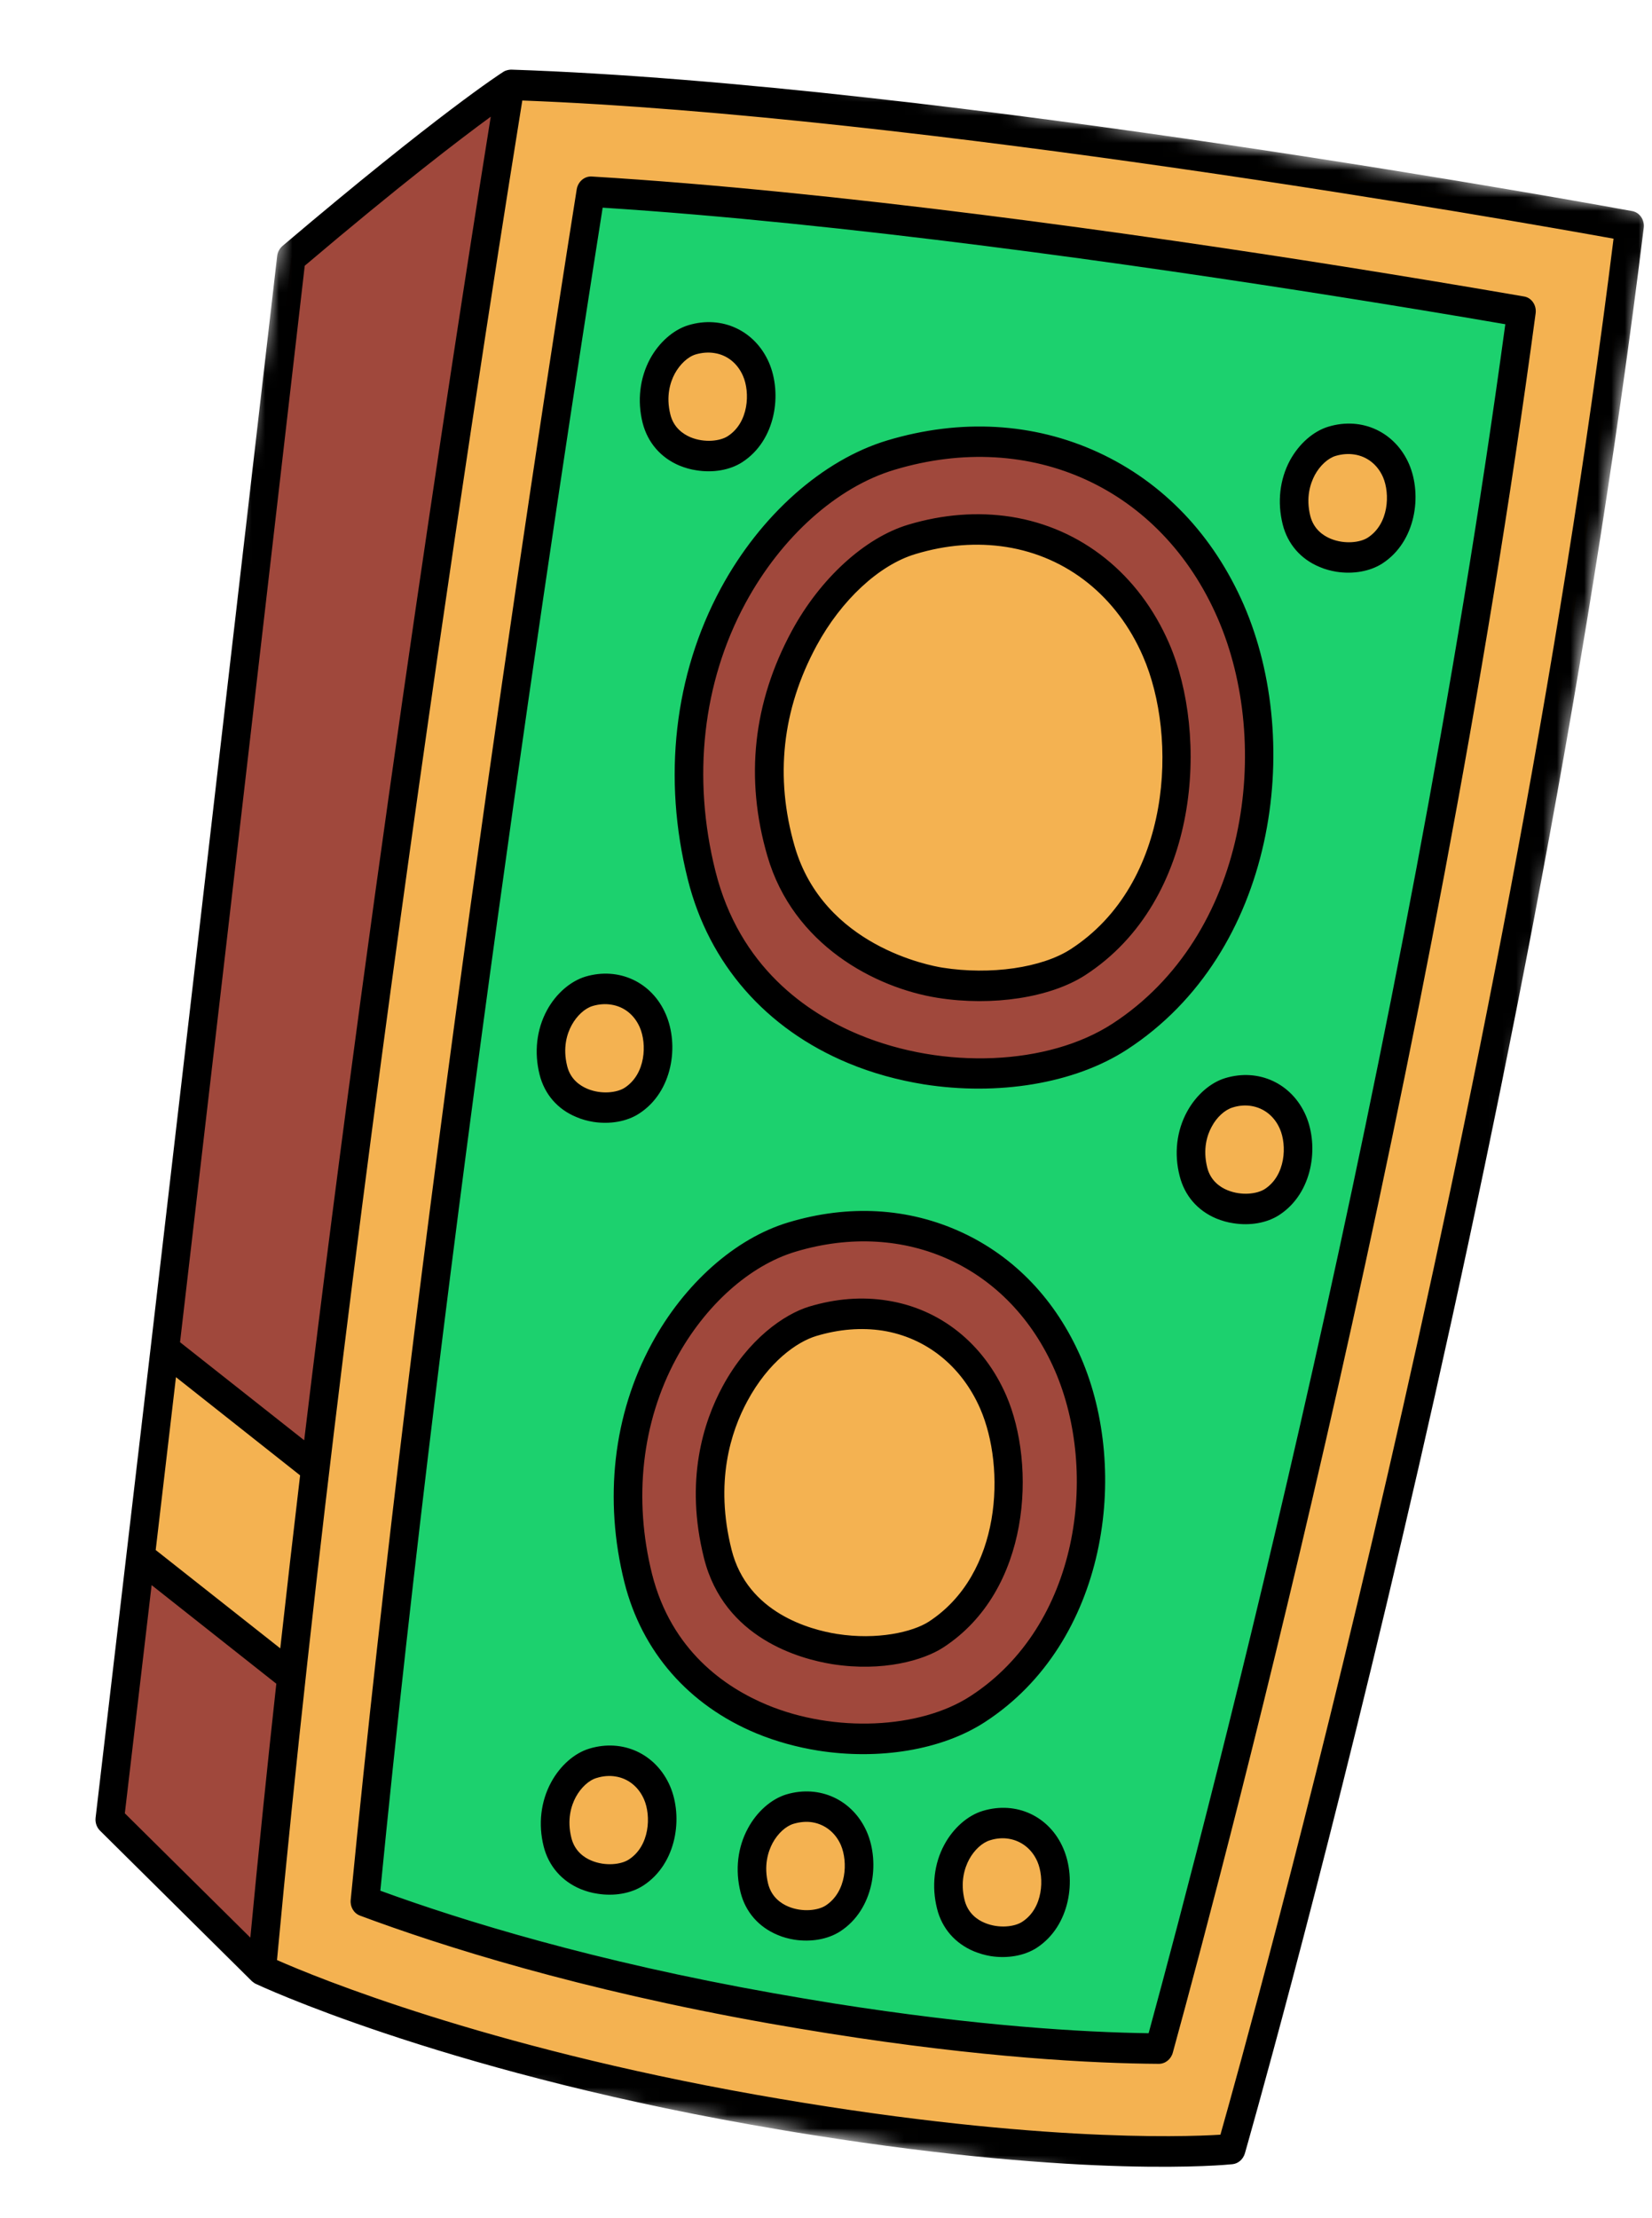 <svg width="121.488" height="163.069" viewBox="0 0 121.488 163.069" fill="none" xmlns="http://www.w3.org/2000/svg" xmlns:xlink="http://www.w3.org/1999/xlink">
	<desc>
			Created with Pixso.
	</desc>
	<defs/>
	<mask id="mask1_36025" mask-type="alpha" maskUnits="userSpaceOnUse" x="0" y="0" width="121.488" height="163.069">
		<g style="mix-blend-mode:normal">
			<rect id="Rectangle 3785" x="23.366" width="99.345" height="149.367" transform="rotate(9 23.366 0)" fill="#C4C4C4" fill-opacity="1"/>
		</g>
	</mask>
	<g mask="url(#mask1_36025)">
		<g style="mix-blend-mode:normal">
			<path id="Path 34738" d="M23.54 139.78L19.25 144.84L8.07 133.78C8.83 127.35 9.59 120.9 10.34 114.49C10.94 109.35 11.53 104.23 12.12 99.21C17.17 55.94 21.42 18.96 21.42 18.96C33.01 9.13 37.53 6.24 37.53 6.24L39.24 9.19L27 110.97L25.17 126.22L23.54 139.78Z" fill="#A0483C" fill-opacity="1" fill-rule="nonzero"/>
		</g>
	</g>
	<g mask="url(#mask1_36025)">
		<g style="mix-blend-mode:normal">
			<path id="Path 34739" d="M25.17 126.22L10.34 114.49C10.94 109.35 11.53 104.23 12.12 99.21L27 110.97L25.17 126.22Z" fill="#F4B251" fill-opacity="1" fill-rule="nonzero"/>
		</g>
	</g>
	<g mask="url(#mask1_36025)">
		<g style="mix-blend-mode:normal">
			<path id="Path 34740" d="M37.54 6.24C37.54 6.24 24.99 82.59 19.25 144.84C19.25 144.84 32.09 150.98 55.4 155.12C78.71 159.26 90.55 158.02 90.55 158.02C90.55 158.02 111.35 85.93 119.84 16.62C119.84 16.62 69.49 7.29 37.54 6.24Z" fill="#F4B251" fill-opacity="1" fill-rule="nonzero"/>
		</g>
	</g>
	<g mask="url(#mask1_36025)">
		<g style="mix-blend-mode:normal">
			<path id="Path 34741" d="M61.09 148.4C59.65 148.17 58.18 147.92 56.7 147.66C42.49 145.14 32.29 141.83 26.84 139.79C31.65 90.37 40.4 33.31 43.45 14.09C61.14 15.16 82.79 18.2 98.63 20.71C103.91 21.54 108.47 22.31 111.89 22.9C104.52 77.87 89.93 133.53 85.25 150.63C80.57 150.6 72.47 150.2 61.09 148.4Z" fill="#1CD16E" fill-opacity="1" fill-rule="nonzero"/>
		</g>
	</g>
	<g mask="url(#mask1_36025)">
		<g style="mix-blend-mode:normal">
			<path id="Path 34742" d="M65.52 33.46C56.72 36.1 47.68 48.73 51.59 64.35C55.5 79.98 73.88 81.72 82.34 76.22C92.88 69.37 94.67 54.55 90.51 44.97C86.17 34.98 76.01 30.31 65.52 33.46Z" fill="#A0483C" fill-opacity="1" fill-rule="nonzero"/>
		</g>
	</g>
	<g mask="url(#mask1_36025)">
		<g style="mix-blend-mode:normal">
			<path id="Path 34743" d="M50.9 24.99C49.25 25.48 47.55 27.86 48.28 30.79C48.99 33.61 52.47 34.06 54.06 33.02C56.04 31.73 56.38 28.95 55.59 27.15C54.81 25.34 52.87 24.39 50.9 24.99Z" fill="#F4B251" fill-opacity="1" fill-rule="nonzero"/>
		</g>
	</g>
	<g mask="url(#mask1_36025)">
		<g style="mix-blend-mode:normal">
			<path id="Path 34744" d="M97.97 32.44C96.31 32.94 94.61 35.31 95.35 38.25C96.05 41.07 99.54 41.51 101.13 40.48C103.11 39.19 103.45 36.4 102.66 34.6C101.85 32.72 99.94 31.85 97.97 32.44Z" fill="#F4B251" fill-opacity="1" fill-rule="nonzero"/>
		</g>
	</g>
	<g mask="url(#mask1_36025)">
		<g style="mix-blend-mode:normal">
			<path id="Path 34745" d="M43.31 72.89C41.66 73.39 39.96 75.76 40.69 78.7C41.4 81.52 44.88 81.96 46.47 80.93C48.45 79.64 48.79 76.85 48.01 75.05C47.23 73.25 45.28 72.3 43.31 72.89Z" fill="#F4B251" fill-opacity="1" fill-rule="nonzero"/>
		</g>
	</g>
	<g mask="url(#mask1_36025)">
		<g style="mix-blend-mode:normal">
			<path id="Path 34746" d="M90.38 80.35C88.73 80.84 87.03 83.22 87.76 86.15C88.47 88.97 91.95 89.42 93.54 88.38C95.52 87.09 95.86 84.31 95.07 82.51C94.26 80.63 92.35 79.75 90.38 80.35Z" fill="#F4B251" fill-opacity="1" fill-rule="nonzero"/>
		</g>
	</g>
	<g mask="url(#mask1_36025)">
		<g style="mix-blend-mode:normal">
			<path id="Path 34747" d="M43.62 129.64C41.96 130.14 40.26 132.51 41 135.45C41.7 138.27 45.19 138.71 46.78 137.68C48.76 136.39 49.09 133.61 48.31 131.8C47.53 130 45.59 129.05 43.62 129.64Z" fill="#F4B251" fill-opacity="1" fill-rule="nonzero"/>
		</g>
	</g>
	<g mask="url(#mask1_36025)">
		<g style="mix-blend-mode:normal">
			<path id="Path 34748" d="M72.54 134.22C70.89 134.72 69.19 137.09 69.92 140.03C70.63 142.85 74.11 143.29 75.7 142.26C77.68 140.97 78.02 138.19 77.24 136.39C76.46 134.58 74.51 133.63 72.54 134.22Z" fill="#F4B251" fill-opacity="1" fill-rule="nonzero"/>
		</g>
	</g>
	<g mask="url(#mask1_36025)">
		<g style="mix-blend-mode:normal">
			<path id="Path 34749" d="M58.09 133.02C56.44 133.51 54.74 135.89 55.48 138.82C56.18 141.64 59.66 142.08 61.25 141.05C63.23 139.76 63.57 136.98 62.79 135.17C61.97 133.3 60.07 132.42 58.09 133.02Z" fill="#F4B251" fill-opacity="1" fill-rule="nonzero"/>
		</g>
	</g>
	<g mask="url(#mask1_36025)">
		<g style="mix-blend-mode:normal">
			<path id="Path 34750" d="M69.13 72.25C66.23 71.79 59.46 69.56 57.43 62.57C55.4 55.59 57.38 50.17 59.14 46.93C61.09 43.32 64.12 40.53 67.05 39.65C69.48 38.92 71.88 38.74 74.18 39.1C79.01 39.87 82.96 43.02 85.02 47.77C87.75 54.06 87.28 65.54 79.28 70.74C76.93 72.26 72.95 72.86 69.13 72.25Z" fill="#F4B251" fill-opacity="1" fill-rule="nonzero"/>
		</g>
	</g>
	<g mask="url(#mask1_36025)">
		<g style="mix-blend-mode:normal">
			<path id="Path 34751" d="M58.25 90.95C51.1 93.09 43.76 103.35 46.93 116.03C49.98 128.2 65.03 130.12 71.89 125.66C80.45 120.1 81.91 108.07 78.53 100.29C75.01 92.18 66.76 88.39 58.25 90.95Z" fill="#A0483C" fill-opacity="1" fill-rule="nonzero"/>
		</g>
	</g>
	<g mask="url(#mask1_36025)">
		<g style="mix-blend-mode:normal">
			<path id="Path 34752" d="M61.36 121.24C59.22 120.9 54.1 119.54 52.77 114.25C51.44 108.92 52.73 104.9 54.04 102.47C55.76 99.29 58.13 97.63 59.77 97.14C61.58 96.6 63.37 96.46 65.08 96.73C68.62 97.29 71.52 99.61 73.04 103.09C75.07 107.79 74.75 116.34 68.83 120.18C67.45 121.08 64.6 121.75 61.36 121.24Z" fill="#F4B251" fill-opacity="1" fill-rule="nonzero"/>
		</g>
	</g>
	<g mask="url(#mask1_36025)">
		<g style="mix-blend-mode:normal">
			<path id="Path 34753" d="M120.88 16.75C120.95 16.16 120.58 15.62 120.03 15.52C119.53 15.43 69.25 6.17 37.59 5.12C37.54 5.12 37.5 5.13 37.46 5.13C37.32 5.15 37.13 5.2 37.02 5.28C36.83 5.4 32.29 8.32 20.78 18.08C20.56 18.27 20.41 18.54 20.38 18.84C20.33 19.21 16.07 56.31 11.08 99.09C10.49 104.11 9.89 109.23 9.29 114.37L7.03 133.66C6.99 134.01 7.11 134.36 7.35 134.6L18.52 145.67C18.55 145.69 18.62 145.75 18.65 145.77C18.68 145.8 18.75 145.84 18.79 145.86C18.92 145.92 32.03 152.11 55.2 156.22C56.79 156.5 58.31 156.76 59.79 156.99C79.94 160.19 90.17 159.18 90.63 159.13C91.06 159.09 91.42 158.77 91.55 158.33C91.75 157.61 112.48 85.35 120.88 16.75ZM11.45 113.97C11.95 109.7 12.45 105.45 12.94 101.26L22.07 108.48C21.57 112.72 21.08 116.97 20.61 121.2L11.45 113.97ZM22.41 19.54C29.43 13.59 33.81 10.25 36.09 8.58C34.39 19.17 27.69 61.65 22.37 105.9L13.24 98.69C17.9 58.76 21.9 23.93 22.41 19.54ZM11.15 116.55L20.32 123.8C19.63 130.1 18.99 136.35 18.41 142.47L9.18 133.33L11.15 116.55ZM89.75 156.96C86.89 157.14 75.36 157.52 55.59 154.02C35.64 150.48 23.29 145.41 20.37 144.12C25.71 86.57 36.94 16.48 38.41 7.39C67.51 8.49 111.59 16.27 118.66 17.55C110.67 81.88 91.97 149.13 89.75 156.96ZM112.08 21.8C107.74 21.05 103.27 20.31 98.81 19.6C83.49 17.17 61.47 14.06 43.53 12.98C42.98 12.94 42.5 13.36 42.41 13.93C38.99 35.51 30.54 90.98 25.79 139.7C25.74 140.21 26.02 140.68 26.47 140.85C32.5 143.1 42.6 146.3 56.51 148.77C57.99 149.03 59.47 149.28 60.92 149.51C72.28 151.31 80.4 151.72 85.22 151.75C85.7 151.75 86.12 151.41 86.25 150.92C90.64 134.92 105.51 78.39 112.93 23.04C113.01 22.44 112.63 21.89 112.08 21.8ZM84.47 149.5C79.64 149.43 71.89 148.98 61.27 147.3C59.84 147.07 58.37 146.82 56.9 146.56C43.7 144.22 33.99 141.22 27.97 139.02C32.65 91.32 40.83 37.38 44.32 15.27C62.01 16.4 83.45 19.44 98.46 21.82C102.57 22.47 106.69 23.15 110.7 23.84C103.38 77.78 89.08 132.59 84.47 149.5ZM50.58 64.66C52.13 70.86 56.32 75.65 62.38 78.17C64.15 78.91 66.03 79.42 67.94 79.73C73.36 80.58 78.98 79.7 82.87 77.18C93.85 70.05 95.88 54.65 91.47 44.48C89.23 39.34 85.53 35.46 80.76 33.26C76 31.07 70.64 30.77 65.26 32.38C60.5 33.81 55.92 37.88 53.01 43.26C49.58 49.61 48.71 57.21 50.58 64.66ZM54.82 44.35C57.46 39.47 61.56 35.8 65.79 34.54C75.85 31.52 85.4 35.9 89.55 45.46C93.59 54.75 91.78 68.79 81.81 75.27C77.08 78.34 69.42 78.67 63.18 76.08C59.33 74.48 54.37 71.1 52.61 64.04C50.89 57.17 51.67 50.17 54.82 44.35ZM49.98 34.24C50.38 34.4 50.79 34.52 51.21 34.58C52.43 34.78 53.68 34.57 54.59 33.98C57.07 32.37 57.53 28.93 56.55 26.66C55.52 24.3 53.09 23.17 50.63 23.91C49.53 24.24 48.47 25.17 47.81 26.38C47.05 27.79 46.85 29.47 47.26 31.1C47.63 32.54 48.59 33.66 49.98 34.24ZM49.62 27.48C50 26.78 50.59 26.23 51.16 26.06C51.64 25.92 52.11 25.89 52.54 25.96C53.46 26.1 54.23 26.7 54.64 27.64C55.17 28.85 55.07 31.07 53.52 32.07C52.97 32.43 51.82 32.58 50.78 32.15C50.24 31.92 49.54 31.45 49.3 30.48C48.96 29.13 49.29 28.1 49.62 27.48ZM97.7 31.37C96.59 31.7 95.54 32.62 94.87 33.84C94.11 35.25 93.92 36.92 94.33 38.56C94.69 40 95.66 41.12 97.05 41.69C97.44 41.86 97.86 41.97 98.28 42.04C99.49 42.23 100.75 42.02 101.66 41.43C104.13 39.83 104.6 36.39 103.62 34.12C102.59 31.76 100.16 30.63 97.7 31.37ZM100.59 39.53C100.04 39.89 98.89 40.04 97.85 39.61C97.3 39.38 96.61 38.91 96.36 37.94C96.02 36.58 96.36 35.56 96.69 34.93C97.07 34.23 97.66 33.69 98.23 33.52C98.71 33.38 99.17 33.35 99.61 33.42C100.52 33.56 101.3 34.15 101.71 35.09C102.23 36.31 102.14 38.52 100.59 39.53ZM48.96 74.57C47.94 72.21 45.51 71.08 43.05 71.81C41.94 72.15 40.88 73.07 40.22 74.29C39.46 75.7 39.27 77.37 39.68 79.01C40.04 80.45 41 81.57 42.4 82.14C42.79 82.31 43.21 82.42 43.63 82.49C44.84 82.68 46.1 82.47 47 81.88C49.48 80.28 49.95 76.84 48.96 74.57ZM45.94 79.98C45.39 80.34 44.23 80.49 43.2 80.06C42.65 79.83 41.95 79.36 41.71 78.39C41.37 77.03 41.7 76 42.04 75.38C42.42 74.68 43.01 74.14 43.58 73.97C44.05 73.83 44.52 73.8 44.95 73.87C45.87 74.01 46.64 74.6 47.05 75.54C47.58 76.76 47.49 78.97 45.94 79.98ZM90.11 79.27C89.01 79.6 87.95 80.53 87.29 81.75C86.53 83.15 86.33 84.83 86.75 86.46C87.11 87.91 88.07 89.02 89.46 89.6C89.86 89.76 90.27 89.88 90.69 89.94C91.91 90.14 93.16 89.93 94.07 89.34C96.55 87.73 97.01 84.29 96.03 82.02C95 79.66 92.57 78.53 90.11 79.27ZM93.01 87.43C92.45 87.79 91.3 87.94 90.26 87.51C89.72 87.29 89.02 86.81 88.78 85.85C88.44 84.49 88.77 83.46 89.11 82.84C89.48 82.14 90.08 81.6 90.65 81.43C91.12 81.28 91.59 81.25 92.02 81.32C92.94 81.47 93.71 82.06 94.12 83C94.65 84.21 94.55 86.43 93.01 87.43ZM43.35 128.57C42.24 128.9 41.19 129.83 40.53 131.05C39.77 132.45 39.57 134.13 39.98 135.76C40.34 137.2 41.31 138.32 42.7 138.9C43.09 139.06 43.51 139.18 43.93 139.24C45.15 139.44 46.4 139.23 47.31 138.64C49.78 137.03 50.25 133.59 49.27 131.32C48.24 128.96 45.81 127.83 43.35 128.57ZM46.24 136.73C45.69 137.09 44.54 137.24 43.5 136.81C42.96 136.59 42.26 136.11 42.02 135.14C41.68 133.79 42.01 132.76 42.34 132.14C42.72 131.44 43.31 130.89 43.88 130.73C44.36 130.58 44.83 130.55 45.26 130.62C46.17 130.76 46.95 131.36 47.36 132.3C47.89 133.51 47.79 135.73 46.24 136.73ZM72.28 133.15C71.17 133.48 70.11 134.41 69.45 135.63C68.69 137.03 68.5 138.71 68.91 140.34C69.27 141.79 70.24 142.9 71.63 143.48C72.02 143.64 72.44 143.76 72.86 143.83C74.07 144.02 75.33 143.81 76.24 143.22C78.71 141.61 79.18 138.17 78.19 135.9C77.17 133.54 74.74 132.41 72.28 133.15ZM75.17 141.31C74.62 141.67 73.47 141.82 72.43 141.39C71.88 141.17 71.19 140.69 70.94 139.73C70.6 138.37 70.94 137.34 71.27 136.72C71.65 136.02 72.24 135.48 72.81 135.31C73.29 135.16 73.75 135.13 74.18 135.2C75.1 135.35 75.88 135.94 76.29 136.88C76.81 138.09 76.72 140.31 75.17 141.31ZM57.83 131.94C56.72 132.28 55.67 133.2 55.01 134.42C54.24 135.83 54.05 137.5 54.46 139.14C54.82 140.58 55.79 141.69 57.18 142.27C57.57 142.44 57.99 142.55 58.41 142.62C59.63 142.81 60.88 142.6 61.79 142.01C64.26 140.41 64.73 136.97 63.75 134.7C62.72 132.34 60.29 131.21 57.83 131.94ZM60.72 140.11C60.17 140.47 59.02 140.62 57.98 140.19C57.43 139.96 56.74 139.49 56.49 138.52C56.15 137.16 56.49 136.13 56.82 135.51C57.2 134.81 57.79 134.27 58.36 134.1C58.84 133.96 59.3 133.92 59.74 133.99C60.65 134.14 61.43 134.73 61.84 135.67C62.36 136.89 62.27 139.1 60.72 140.11ZM68.96 73.37C73 74.01 77.26 73.35 79.81 71.7C88.34 66.16 88.87 53.96 85.97 47.29C83.76 42.21 79.53 38.82 74.36 38C71.9 37.62 69.36 37.81 66.79 38.58C63.6 39.54 60.32 42.53 58.23 46.39C55.38 51.66 54.77 57.23 56.43 62.93C58.32 69.47 64.36 72.64 68.96 73.37ZM60.05 47.48C61.87 44.12 64.65 41.54 67.32 40.74C69.6 40.05 71.85 39.88 74.01 40.22C78.49 40.93 82.15 43.86 84.06 48.27C86.63 54.17 86.21 64.95 78.74 69.79C76.63 71.16 72.84 71.71 69.31 71.15C68.42 71.01 60.57 69.57 58.44 62.23C56.97 57.15 57.51 52.18 60.05 47.48ZM72.43 126.62C81.44 120.77 83.11 108.15 79.49 99.81C77.65 95.59 74.61 92.4 70.7 90.6C66.79 88.8 62.4 88.55 57.98 89.88C54.07 91.05 50.31 94.39 47.92 98.81C45.1 104.01 44.39 110.24 45.92 116.35C47.2 121.44 50.64 125.38 55.62 127.45C57.07 128.05 58.61 128.47 60.17 128.72C64.61 129.42 69.23 128.7 72.43 126.62ZM56.42 125.36C53.34 124.08 49.37 121.37 47.95 115.73C46.57 110.2 47.2 104.57 49.73 99.89C51.85 95.98 55.13 93.04 58.52 92.03C66.59 89.61 74.25 93.13 77.58 100.78C80.82 108.25 79.37 119.52 71.37 124.71C67.64 127.14 61.35 127.41 56.42 125.36ZM74 102.61C72.34 98.79 69.15 96.24 65.26 95.63C63.4 95.33 61.47 95.48 59.51 96.07C57.67 96.63 55.02 98.46 53.14 101.94C51.73 104.55 50.34 108.86 51.77 114.56C53.25 120.48 58.85 121.98 61.19 122.36C64.93 122.95 67.93 122.07 69.36 121.14C75.82 116.95 76.2 107.69 74 102.61ZM68.3 119.24C67.12 120 64.51 120.61 61.54 120.14C59.6 119.83 54.97 118.61 53.8 113.95C52.55 108.98 53.74 105.27 54.96 103.02C56.51 100.14 58.6 98.66 60.04 98.23C61.71 97.73 63.35 97.6 64.91 97.84C68.1 98.35 70.72 100.44 72.09 103.59C73.96 107.9 73.68 115.74 68.3 119.24Z" fill="#000000" fill-opacity="1" fill-rule="nonzero"/>
		</g>
	</g>
</svg>
